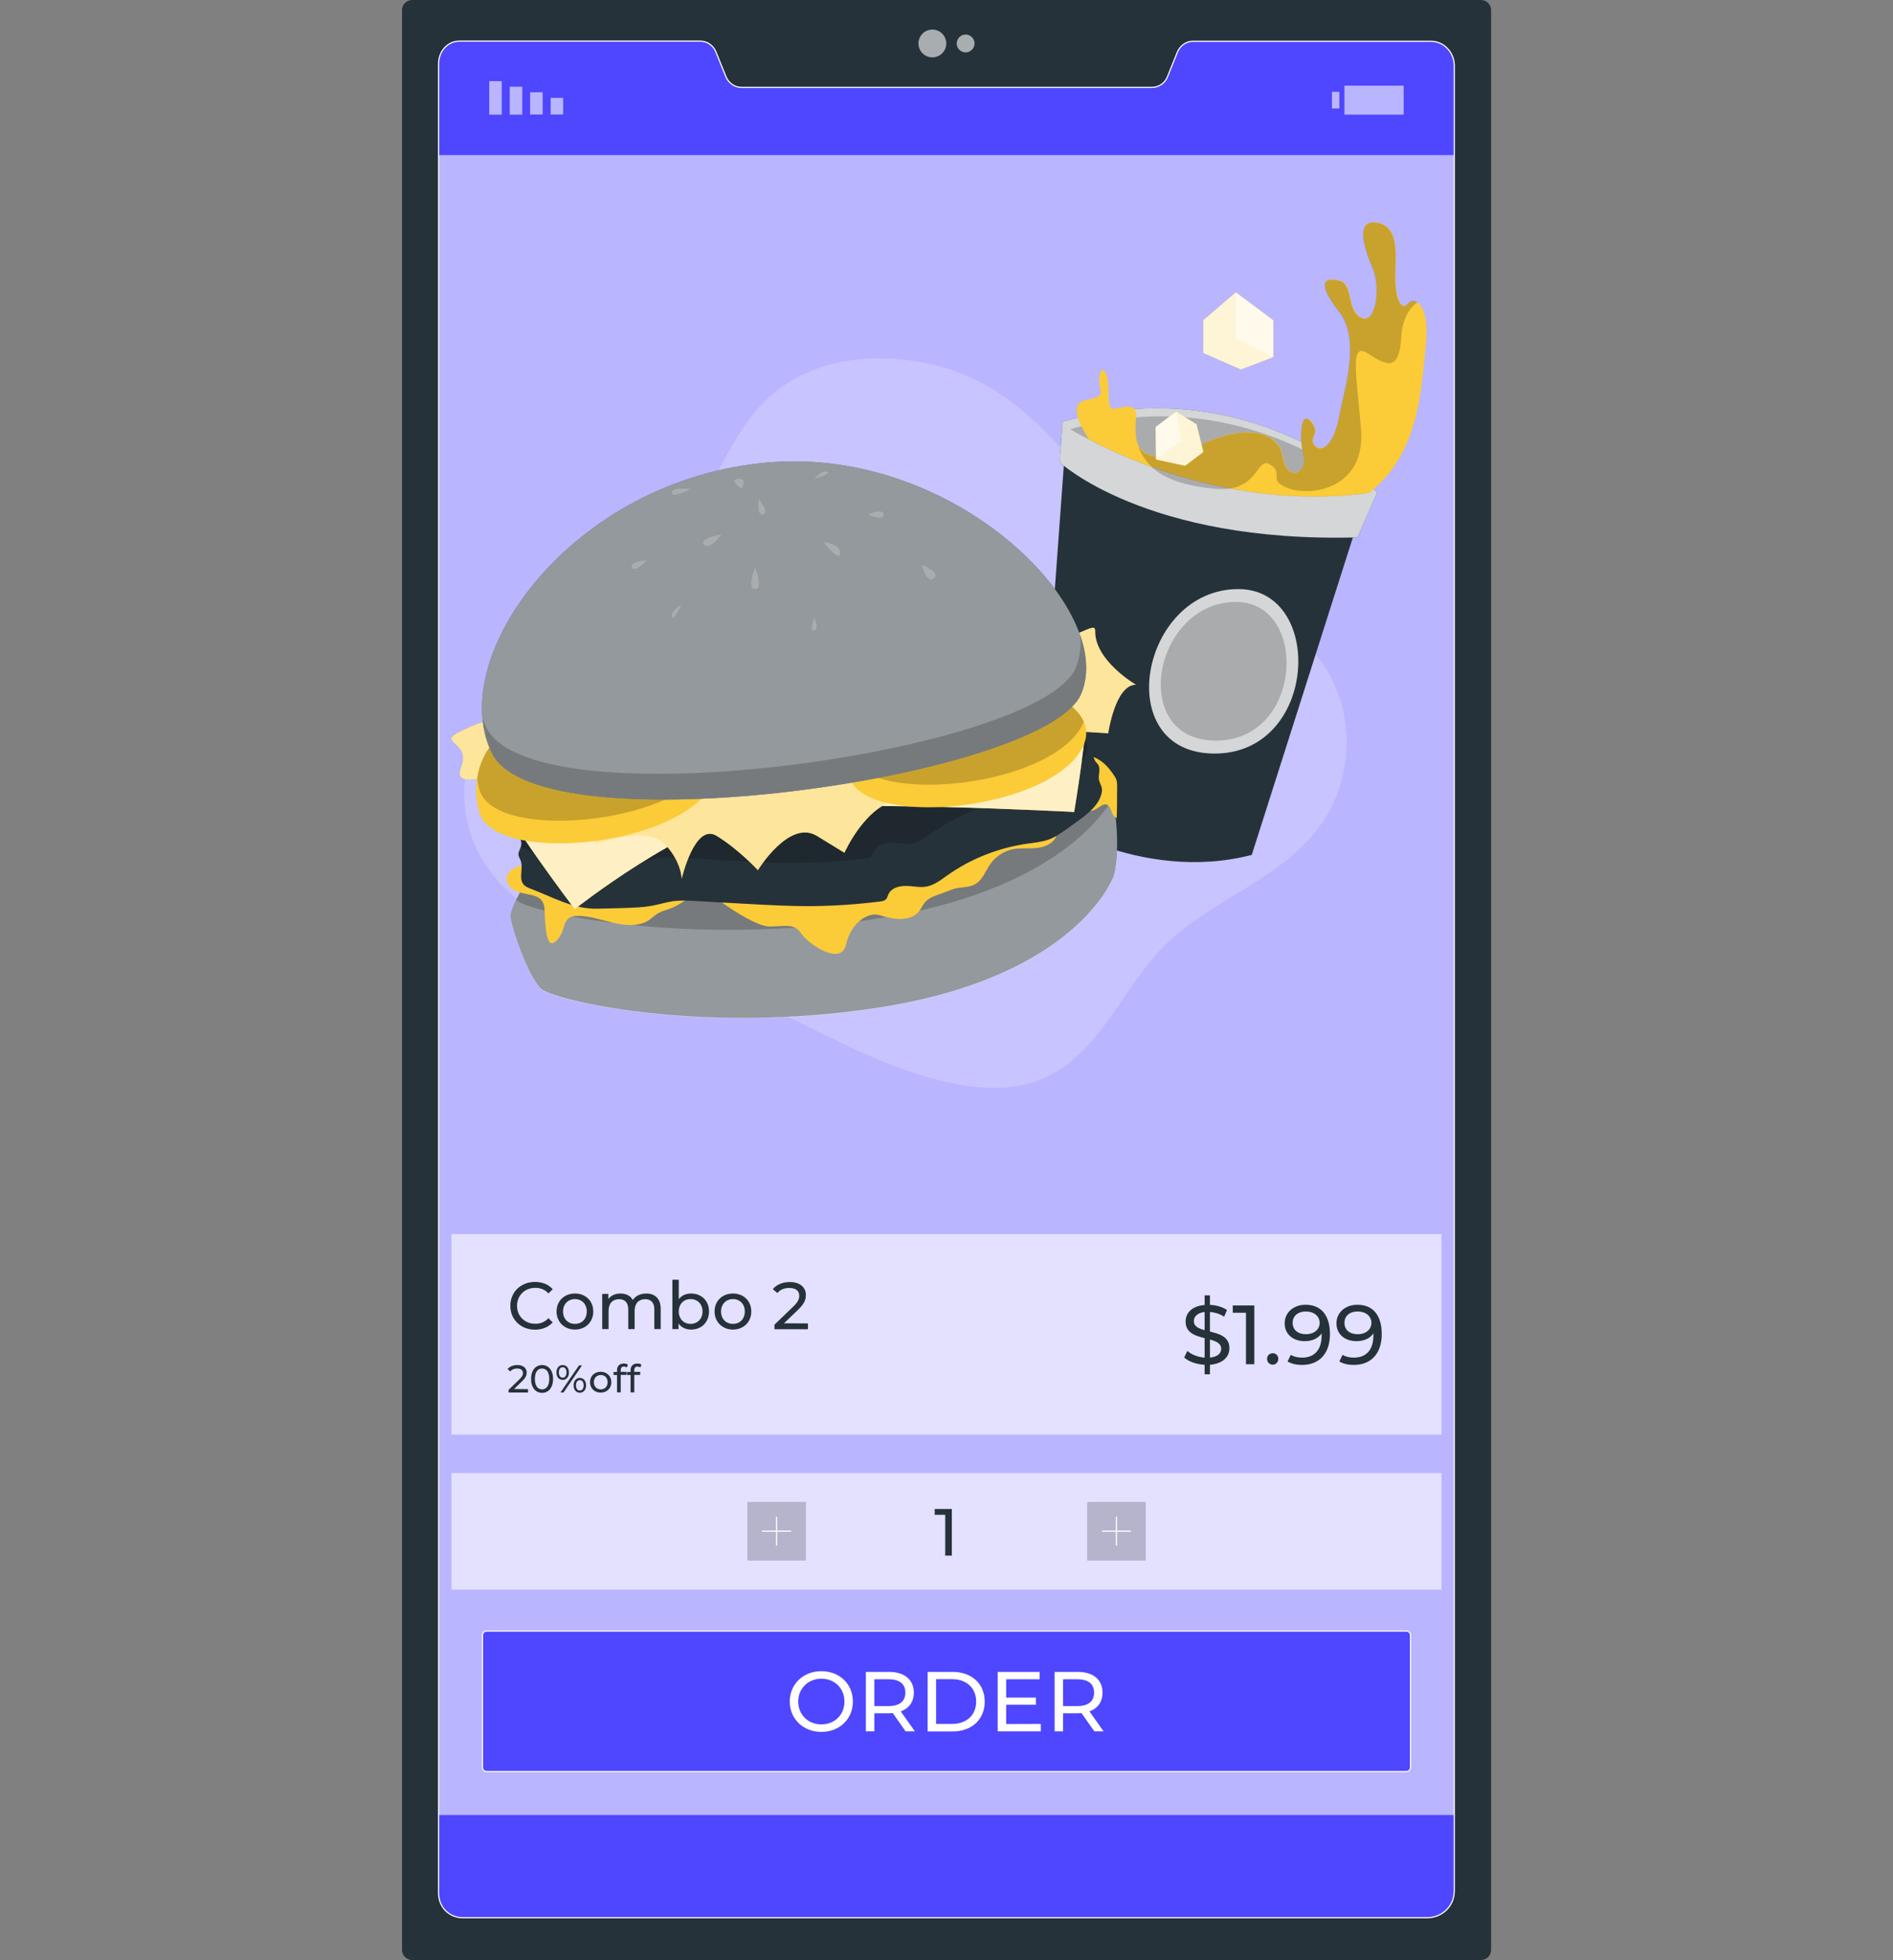 <?xml version="1.0" encoding="utf-8"?>
<!-- Generator: Adobe Illustrator 27.4.0, SVG Export Plug-In . SVG Version: 6.00 Build 0)  -->
<svg version="1.1" id="Capa_1" xmlns="http://www.w3.org/2000/svg" xmlns:xlink="http://www.w3.org/1999/xlink" x="0px" y="0px"
	 viewBox="0 0 1634 1691" style="enable-background:new 0 0 1634 1691;" xml:space="preserve">
<rect x="0" y="0" width="1634" height="1691" fill="#808080" stroke="none"/>
<style type="text/css">
	.st0{fill:#263239;}
	.st1{fill:#4F46FF;stroke:#FFFFFF;stroke-miterlimit:10;}
	.st2{opacity:0.6;fill:#FFFFFF;enable-background:new    ;}
	.st3{opacity:0.2;enable-background:new    ;}
	.st4{fill:none;stroke:#FFFFFF;stroke-miterlimit:10;}
	.st5{fill:#FFFFFF;}
	.st6{opacity:0.2;fill:#FFFFFF;enable-background:new    ;}
	.st7{opacity:0.8;fill:#FFFFFF;enable-background:new    ;}
	.st8{fill:#FBCB38;}
	.st9{opacity:0.5;fill:#FFFFFF;enable-background:new    ;}
	.st10{opacity:0.7;fill:#FFFFFF;enable-background:new    ;}
</style>
<path class="st0" d="M355.8,0h922.5c4.9,0,8.8,4,8.8,8.8v1673.3c0,4.9-4,8.8-8.8,8.8H355.8c-4.9,0-8.8-4-8.8-8.8V8.8
	C346.9,4,350.9,0,355.8,0z"/>
<path class="st1" d="M1255.3,56.7v1574.7c0,12.9-10.4,23-23.4,23H399.5c-11.9,0-20.9-9.2-20.9-21.1V54.8c0-10.3,7.6-19.3,17.9-19.3
	h208.1c5.9,0,11.2,3.8,13.4,9.4l8.6,21.2c2.2,5.5,7.5,9.3,13.4,9.3h354.3c5.9,0,11.2-3.6,13.4-9.1l8.6-21.3
	c2.2-5.5,7.5-9.4,13.4-9.4h205.1C1246.3,35.4,1255.4,45.3,1255.3,56.7L1255.3,56.7z"/>
<rect x="378.6" y="133.8" class="st2" width="876.7" height="1432"/>
<g>
	<g>
		<rect x="475.3" y="84.4" class="st2" width="10.8" height="14.4"/>
		<rect x="457.6" y="79.6" class="st2" width="10.8" height="19.2"/>
		<rect x="440" y="74.8" class="st2" width="10.8" height="24.1"/>
		<rect x="422.3" y="70" class="st2" width="10.8" height="28.9"/>
	</g>
	<g>
		<rect x="1149.7" y="79.2" class="st2" width="6.4" height="14.4"/>
		<rect x="1160.5" y="73.9" class="st2" width="51.1" height="25"/>
	</g>
</g>
<rect x="389.7" y="1064.6" class="st2" width="854.6" height="173"/>
<g>
	<circle class="st2" cx="804.8" cy="37.5" r="12"/>
	<path class="st2" d="M841.2,37.5c0,4.3-3.5,7.7-7.7,7.7s-7.7-3.5-7.7-7.7s3.5-7.7,7.7-7.7S841.2,33.2,841.2,37.5z"/>
</g>
<rect x="389.7" y="1270.8" class="st2" width="854.6" height="100.6"/>
<path class="st0" d="M821.6,1301.8v40.2h-5.7v-35.2h-9.1v-5H821.6L821.6,1301.8z"/>
<g>
	<g>
		<path class="st0" d="M1044.4,1177.4v8.2h-4.6v-8.2c-7.1-0.4-13.8-2.8-17.6-6.3l2.7-5.7c3.4,3.1,9.1,5.4,14.9,5.8v-16.8
			c-8-2-16.4-4.5-16.4-14.3c0-7.2,5.1-13.4,16.4-14.3v-8.3h4.6v8.2c5.4,0.2,10.9,1.8,14.7,4.4l-2.4,5.8c-3.9-2.5-8.3-3.8-12.3-4.1
			v16.9c8.1,2,16.8,4.4,16.8,14.3C1061.3,1170.2,1055.9,1176.4,1044.4,1177.4L1044.4,1177.4z M1039.8,1147.5v-15.7
			c-6.4,0.8-9.3,4.1-9.3,7.9C1030.5,1144.3,1034.6,1146.1,1039.8,1147.5z M1054.1,1163.5c0-4.6-4.3-6.4-9.7-7.9v15.6
			C1051.2,1170.5,1054.1,1167.4,1054.1,1163.5z"/>
		<path class="st0" d="M1082.7,1126.2v50.7h-7.2v-44.4h-11.4v-6.3H1082.7L1082.7,1126.2z"/>
		<path class="st0" d="M1093.7,1172.3c0-2.9,2.2-4.9,4.9-4.9s4.8,2,4.8,4.9c0,2.9-2.2,5-4.8,5S1093.7,1175.2,1093.7,1172.3z"/>
		<path class="st0" d="M1148,1150.9c0,17.3-9.8,26.6-24,26.6c-4.8,0-9.3-0.9-12.6-3l2.8-5.7c2.7,1.7,6.1,2.4,9.8,2.4
			c10.3,0,16.8-6.4,16.8-19.1v-1.8c-3,4.4-8.3,6.7-14.6,6.7c-10.1,0-17.3-6-17.3-15.4c0-9.4,7.8-16,17.9-16
			C1140.3,1125.5,1148,1134.7,1148,1150.9L1148,1150.9z M1139.1,1141.2c0-5.2-4.2-9.8-12.1-9.8c-6.6,0-11.2,3.8-11.2,9.8
			s4.4,9.8,11.5,9.8S1139.1,1146.8,1139.1,1141.2L1139.1,1141.2z"/>
		<path class="st0" d="M1192.7,1150.9c0,17.3-9.8,26.6-24,26.6c-4.8,0-9.3-0.9-12.6-3l2.8-5.7c2.7,1.7,6.1,2.4,9.8,2.4
			c10.3,0,16.8-6.4,16.8-19.1v-1.8c-3,4.4-8.3,6.7-14.6,6.7c-10.1,0-17.3-6-17.3-15.4c0-9.4,7.8-16,17.9-16
			C1185.1,1125.5,1192.7,1134.7,1192.7,1150.9L1192.7,1150.9z M1183.8,1141.2c0-5.2-4.2-9.8-12.1-9.8c-6.6,0-11.2,3.8-11.2,9.8
			s4.4,9.8,11.5,9.8S1183.8,1146.8,1183.8,1141.2z"/>
	</g>
	<g>
		<path class="st0" d="M455.8,1198.4v2.9H439v-2.3l9.5-9.2c2.5-2.4,2.9-3.9,2.9-5.3c0-2.4-1.7-3.9-5-3.9c-2.5,0-4.5,0.8-6,2.5
			l-2.3-2c1.8-2.2,4.9-3.5,8.5-3.5c4.9,0,8,2.5,8,6.5c0,2.3-0.7,4.3-3.8,7.3l-7.1,6.9L455.8,1198.4L455.8,1198.4z"/>
		<path class="st0" d="M458.4,1189.6c0-7.6,4.1-12,9.5-12s9.5,4.3,9.5,12c0,7.7-4.1,12-9.5,12S458.4,1197.2,458.4,1189.6z
			 M474.1,1189.6c0-6-2.5-9-6.2-9s-6.2,3-6.2,9s2.5,9,6.2,9S474.1,1195.5,474.1,1189.6z"/>
		<path class="st0" d="M480.3,1184c0-3.8,2.2-6.4,5.4-6.4s5.4,2.5,5.4,6.4s-2.2,6.4-5.4,6.4S480.3,1187.9,480.3,1184z M489,1184
			c0-2.8-1.2-4.5-3.3-4.5s-3.3,1.7-3.3,4.5s1.3,4.5,3.3,4.5S489,1186.8,489,1184z M499.8,1177.9h2.6l-16,23.4h-2.6L499.8,1177.9z
			 M495.1,1195.1c0-3.8,2.2-6.4,5.4-6.4s5.4,2.6,5.4,6.4s-2.2,6.4-5.4,6.4S495.1,1198.9,495.1,1195.1z M503.8,1195.1
			c0-2.8-1.3-4.5-3.3-4.5s-3.3,1.7-3.3,4.5c0,2.8,1.2,4.5,3.3,4.5S503.8,1197.8,503.8,1195.1z"/>
		<path class="st0" d="M509.3,1192.4c0-5.3,3.9-9,9.2-9s9.2,3.7,9.2,9s-3.9,9-9.2,9S509.3,1197.7,509.3,1192.4z M524.5,1192.4
			c0-3.8-2.5-6.2-5.9-6.2s-6,2.4-6,6.2s2.6,6.2,6,6.2S524.5,1196.2,524.5,1192.4z"/>
		<path class="st0" d="M535.8,1182v1.5h5.1v2.6h-5.1v15.1h-3.2v-15h-3v-2.6h3v-1.6c0-3.4,2.1-5.7,5.8-5.7c1.4,0,2.7,0.3,3.6,1
			l-1,2.4c-0.7-0.5-1.5-0.8-2.5-0.8C536.7,1178.9,535.8,1180,535.8,1182L535.8,1182z"/>
		<path class="st0" d="M547.5,1182v1.5h5.1v2.6h-5.1v15.1h-3.2v-15h-3v-2.6h3v-1.6c0-3.4,2.1-5.7,5.8-5.7c1.4,0,2.7,0.3,3.6,1
			l-1,2.4c-0.7-0.5-1.5-0.8-2.5-0.8C548.5,1178.9,547.5,1180,547.5,1182L547.5,1182z"/>
	</g>
	<g>
		<path class="st0" d="M440.5,1126.5c0-11.9,9.1-20.6,21.3-20.6c6.2,0,11.6,2.1,15.3,6.3l-3.7,3.6c-3.1-3.3-6.9-4.8-11.3-4.8
			c-9.1,0-15.8,6.5-15.8,15.5s6.7,15.5,15.8,15.5c4.4,0,8.2-1.5,11.3-4.8l3.7,3.6c-3.7,4.1-9.1,6.3-15.3,6.3
			C449.6,1147.1,440.5,1138.4,440.5,1126.5L440.5,1126.5z"/>
		<path class="st0" d="M480.4,1131.4c0-9.1,6.7-15.5,15.9-15.5s15.8,6.4,15.8,15.5s-6.7,15.6-15.8,15.6S480.4,1140.5,480.4,1131.4z
			 M506.5,1131.4c0-6.5-4.4-10.7-10.2-10.7s-10.3,4.2-10.3,10.7s4.4,10.7,10.3,10.7S506.5,1137.9,506.5,1131.4z"/>
		<path class="st0" d="M570.3,1129.1v17.5h-5.5v-16.9c0-6-2.9-8.9-7.9-8.9c-5.5,0-9.1,3.5-9.1,10.1v15.7h-5.5v-16.9
			c0-6-2.9-8.9-7.9-8.9c-5.5,0-9.1,3.5-9.1,10.1v15.7h-5.5v-30.4h5.3v4.5c2.2-3.1,5.9-4.8,10.5-4.8s8.6,1.8,10.6,5.6
			c2.3-3.5,6.5-5.6,11.7-5.6C565.2,1115.9,570.3,1120.2,570.3,1129.1L570.3,1129.1z"/>
		<path class="st0" d="M612,1131.4c0,9.3-6.5,15.6-15.4,15.6c-4.5,0-8.4-1.7-10.9-5.2v4.8h-5.3V1104h5.5v16.8
			c2.5-3.3,6.3-4.9,10.6-4.9C605.5,1115.9,612,1122.1,612,1131.4L612,1131.4z M606.4,1131.4c0-6.5-4.4-10.7-10.3-10.7
			s-10.2,4.2-10.2,10.7s4.4,10.7,10.2,10.7S606.4,1137.9,606.4,1131.4z"/>
		<path class="st0" d="M616.8,1131.4c0-9.1,6.7-15.5,15.9-15.5s15.8,6.4,15.8,15.5s-6.7,15.6-15.8,15.6S616.8,1140.5,616.8,1131.4z
			 M642.9,1131.4c0-6.5-4.4-10.7-10.2-10.7s-10.3,4.2-10.3,10.7s4.4,10.7,10.3,10.7S642.9,1137.9,642.9,1131.4z"/>
		<path class="st0" d="M697.4,1141.7v5h-28.9v-3.9l16.4-15.8c4.2-4.1,5-6.7,5-9.2c0-4.1-2.9-6.7-8.6-6.7c-4.3,0-7.8,1.4-10.3,4.4
			l-3.9-3.4c3.1-3.8,8.4-6.1,14.7-6.1c8.4,0,13.8,4.3,13.8,11.2c0,3.9-1.2,7.4-6.6,12.6l-12.3,11.8L697.4,1141.7L697.4,1141.7z"/>
	</g>
</g>
<g>
	<g>
		<path class="st3" d="M938.9,1295.7h49.6c0.3,0,0.5,0.2,0.5,0.5v49.6c0,0.3-0.2,0.5-0.5,0.5h-49.6c-0.3,0-0.5-0.2-0.5-0.5v-49.6
			C938.4,1295.9,938.6,1295.7,938.9,1295.7z"/>
		<g>
			<line class="st4" x1="963.7" y1="1308.4" x2="963.7" y2="1333.4"/>
			<line class="st4" x1="976.2" y1="1320.9" x2="951.1" y2="1320.9"/>
		</g>
	</g>
	<g>
		<path class="st3" d="M645.6,1295.7h49.6c0.3,0,0.5,0.2,0.5,0.5v49.6c0,0.3-0.2,0.5-0.5,0.5h-49.6c-0.3,0-0.5-0.2-0.5-0.5v-49.6
			C645.1,1295.9,645.3,1295.7,645.6,1295.7z"/>
		<g>
			<line class="st4" x1="670.3" y1="1308.4" x2="670.3" y2="1333.4"/>
			<line class="st4" x1="682.9" y1="1320.9" x2="657.8" y2="1320.9"/>
		</g>
	</g>
</g>
<path class="st1" d="M420,1407.1h794c1.9,0,3.5,1.6,3.5,3.5v114.2c0,1.9-1.6,3.5-3.5,3.5H420c-1.9,0-3.5-1.6-3.5-3.5v-114.2
	C416.5,1408.6,418.1,1407.1,420,1407.1z"/>
<g>
	<path class="st5" d="M681.7,1467.9c0-15,11.6-26.2,27.3-26.2s27.2,11.1,27.2,26.2s-11.6,26.2-27.2,26.2S681.7,1483,681.7,1467.9z
		 M728.9,1467.9c0-11.4-8.5-19.7-19.9-19.7s-20,8.4-20,19.7s8.5,19.7,20,19.7S728.9,1479.3,728.9,1467.9z"/>
	<path class="st5" d="M781.7,1493.6l-11.1-15.8c-1,0.1-2.1,0.2-3.2,0.2h-12.7v15.6h-7.3v-51.3h20c13.3,0,21.4,6.8,21.4,17.9
		c0,7.9-4.1,13.6-11.3,16.2l12.2,17.2L781.7,1493.6L781.7,1493.6z M781.5,1460.2c0-7.3-4.9-11.5-14.3-11.5h-12.5v23.1h12.5
		C776.6,1471.8,781.5,1467.5,781.5,1460.2z"/>
	<path class="st5" d="M800.7,1442.3h21.6c16.5,0,27.7,10.4,27.7,25.7s-11.2,25.7-27.7,25.7h-21.6V1442.3L800.7,1442.3z
		 M821.8,1487.2c12.7,0,20.8-7.8,20.8-19.3s-8.1-19.3-20.8-19.3H808v38.6L821.8,1487.2L821.8,1487.2z"/>
	<path class="st5" d="M898.4,1487.2v6.4h-37.2v-51.3h36.2v6.4h-28.9v15.8h25.7v6.2h-25.7v16.6L898.4,1487.2L898.4,1487.2z"/>
	<path class="st5" d="M944.6,1493.6l-11.1-15.8c-1,0.1-2.1,0.2-3.2,0.2h-12.7v15.6h-7.3v-51.3h20c13.3,0,21.4,6.8,21.4,17.9
		c0,7.9-4.1,13.6-11.3,16.2l12.2,17.2L944.6,1493.6L944.6,1493.6z M944.4,1460.2c0-7.3-4.9-11.5-14.3-11.5h-12.5v23.1h12.5
		C939.5,1471.8,944.4,1467.5,944.4,1460.2z"/>
</g>
<path class="st6" d="M1160.8,620.4c5,31.2-2,64.6-20.1,90.3c-33.8,48.2-94.5,64.4-135.3,104.9c-37,36.7-56.1,95.3-107.5,115.9
	c-23.5,9.4-49.9,8.2-74.7,3.3c-53.8-10.7-102-37.7-150.7-61.5c-65-31.7-140.2-45.6-202.5-81.4c-28.6-16.4-53.8-41.2-63.9-72.6
	c-21.5-66.8,25-132.1,74-172.3c36.7-30.2,79.1-55.3,109.7-92.3c28.1-34,39.8-79.7,72.2-110.5c26.3-25,63.7-36,100-35.1
	c99.8,2.4,144,64.7,201.8,134.1c47.9,57.5,132.8,67.8,177.1,128.2C1151.4,585.9,1158,602.8,1160.8,620.4L1160.8,620.4z"/>
<g>
	<g>
		<path class="st0" d="M920.2,375.3l-23.9,328c0,0,86.9,59.4,184.2,34.2l94.3-295.9C1174.7,441.6,1113.4,346.8,920.2,375.3
			L920.2,375.3z"/>
		<path class="st0" d="M917.2,363.8l-2.5,35c0,0,74.4,69.8,257.1,64.8l17-38.9C1188.8,424.6,1079.8,317.5,917.2,363.8L917.2,363.8z"
			/>
		<path class="st7" d="M917.2,363.8l-2.5,35c0,0,74.4,69.8,257.1,64.8l17-38.9C1188.8,424.6,1079.8,317.5,917.2,363.8L917.2,363.8z"
			/>
		<path class="st3" d="M1181.8,425.3c-110.4,14.9-205.4-26.9-241.9-46.1l-0.1-0.1c-10.3-5.3-15.9-8.9-15.9-8.9
			c3.2-0.9,6.3-1.7,9.4-2.5c16.4-4.1,32.2-6.4,47.3-7.7c59.5-4.6,108.8,10.9,143.8,27.9C1161.1,405.6,1181.8,425.1,1181.8,425.3
			L1181.8,425.3z"/>
		<path class="st8" d="M1230.6,299.5c-4,36.8-5.6,92.2-48.8,125.7c-43.4,5.8-84.3,3-120.2-4c-25-4.7-47.5-11.4-66.8-18.3
			c-23.8-8.4-42.6-17.5-54.9-23.9l-0.1-0.1c-0.6-1-3.7-5.7-6.4-11.4c-4.2-8.9-7.2-20.1,3-22.1c17.4-3.5,13.8-5.5,12.6-14
			c-1.2-8.4,2.2-17.4,5.8-8.9c3.5,8.4,0.6,27.5,4.5,29.9c3.7,2.2,22.8-8.9,21.4,7.6c-0.6,7.1-1,14.3,0.5,20.1
			c0.2,0.7,0.5,1.5,0.7,2.2c0,0.2,0,0.4,0.1,0.5c2.5,6.2,7.7,10.4,18.1,11c20.8,1.1,35.1-11.8,56.4-17.8c21.3-5.9,46.9-4.6,50.8,18
			c4,22.4,21.9,14.3,18-1.2c-0.4-1.5-0.7-3.1-1-4.7c-2.6-15.4-0.7-34.5,7.6-24.4c9,11-3.5,14,3.5,20.9c7.1,7.1,17-4.7,20.6-25.3
			c3.6-20.6,19.5-65.6,0-90.5c-19.5-24.9-13-30,0-26.9c12.9,3,5.9,25.4,19,32c13,6.4,17-26.5,10-42.5c-6.9-16-16-42.9,4-39.4
			c20,3.5,15.5,30,15.5,47.5s5,28.9,10.9,22.4c2.2-2.4,5.3-2.9,8.3-0.6h0.1C1228.7,264.4,1233.2,275.9,1230.6,299.5L1230.6,299.5z"
			/>
		<g>
			<polygon class="st8" points="1038.7,276.3 1066.7,252.2 1099,276.3 1099,308.1 1071.1,318.7 1038.7,304.5 			"/>
			<polygon class="st7" points="1038.7,276.3 1066.7,252.2 1099,276.3 1099,308.1 1071.1,318.7 1038.7,304.5 			"/>
			<polygon class="st9" points="1066.7,252.2 1066.7,291.5 1099,308.1 1099,276.3 			"/>
		</g>
		<path class="st3" d="M1223.5,260.8c-7.1,4.6-13.1,15.2-14,29.9c-1.6,27.5-10.4,26.5-27.6,14.9c-17.2-11.7-11.3,13.9-7.1,64.5
			c4.2,50.6-41.6,58.4-61.9,51.4c-20.2-7.1-3.8-12.9-16.5-20.7c-11-6.8-9.4,16.9-35,20.7c-3.8,0.5-8.4,0.6-13.8,0.1
			c-24.9-2.6-42-8.3-53-18.3c-5.9-5.5-10.2-12.1-12.8-20.3c2.5,6.2,7.7,10.4,18.1,11c20.8,1.1,35.1-11.8,56.4-17.8
			c21.3-5.9,46.9-4.6,50.8,18c4,22.4,21.9,14.3,18-1.2c-0.4-1.5-0.7-3.1-1-4.7c-2.6-15.4-0.7-34.5,7.6-24.4c9,11-3.5,14,3.5,20.9
			c7.1,7.1,17-4.7,20.6-25.3c3.5-20.6,19.5-65.6,0-90.5s-13-30,0-26.9c12.9,3,5.9,25.4,19,32c13,6.4,17-26.5,10-42.5
			c-6.9-16-16-42.9,4-39.4c20,3.5,15.5,30,15.5,47.5s5,28.9,10.9,22.4C1217.4,259.2,1220.5,258.7,1223.5,260.8L1223.5,260.8z"/>
		<g>
			<polygon class="st8" points="1022.9,401.8 997.9,396.4 997.6,368.4 1015.3,355 1032.8,366.1 1038.7,389.9 			"/>
			<polygon class="st7" points="1022.9,401.8 997.9,396.4 997.6,368.4 1015.3,355 1032.8,366.1 1038.7,389.9 			"/>
			<polygon class="st9" points="997.9,396.4 1019.7,380 1015.3,355 997.6,368.4 			"/>
		</g>
		<path class="st7" d="M1068.9,508.2c75,0,68.9,142.2-20.8,141.9C958.2,649.7,984.2,508.2,1068.9,508.2z"/>
		<path class="st3" d="M1066.9,519.3c63.2,0,58.1,119.9-17.6,119.6C973.6,638.7,995.5,519.2,1066.9,519.3L1066.9,519.3z"/>
	</g>
	<g>
		<g>
			<path class="st0" d="M461.7,747.6c0,0-20.9,33.7-20.9,42.6c0,8.9,15.7,53.2,26.2,62.8c10.4,9.7,136.2,39.7,289.7,16.5
				c153.4-23.2,196.1-94.3,203.6-111.6c7.4-17.2,5-83.2-11.5-86.1S490.9,724.5,461.7,747.6L461.7,747.6z"/>
			<path class="st9" d="M960.3,758.2c-7.4,17.2-50.2,88.4-203.6,111.6C603.2,893,477.4,863,466.9,853.4c-10.4-9.8-26.2-53.9-26.2-63
				c0-2.9,2.1-8.2,5-14.1c6.3-12.8,16.1-28.5,16.1-28.5c29.3-23.2,470.5-78.6,487-75.6c5.2,0.9,8.9,7.8,11.4,17.6
				C965.8,711.2,965.4,746.3,960.3,758.2L960.3,758.2z"/>
			<path class="st3" d="M960.1,689.6c-15.1,24.8-66.4,83.3-209.5,103.9c-161.1,23.3-293.1-6.7-304-16.4c-0.2-0.2-0.6-0.5-0.9-0.9
				c6.3-12.8,16.1-28.5,16.1-28.5c29.3-23.2,470.5-78.6,487-75.6C953.9,672.9,957.6,680,960.1,689.6L960.1,689.6z"/>
		</g>
		<path class="st8" d="M456.5,746.5c-16.5-1.1-24.7,11.7-15,19.8c9.7,8.2,27.6,1.5,28.5,18c0.7,16.5,1.5,37.4,11.3,26.2
			c9.8-11.3,0.7-23.9,26.9-19.5c16,2.7,36.8,12.8,52.2,2.6c2.7-1.9,5.1-4.3,7.9-5.9c3-1.7,6.4-2.5,9.7-3.7c4.5-1.6,8.6-4.1,12.5-6.6
			c5.2-3.1,11.2-7.4,10.9-13.5c-0.2-5.5-5.6-9.5-11-10.2c-5.5-0.7-10.8,1-16.1,2.5c-5.3,1.5-10.7,2.6-16.1,3.5
			c-9.9,1.6-18.7-2.7-28.4-4.5c-11.3-2-22.7-3.6-34.1-5C482.5,748.9,469.5,747.5,456.5,746.5L456.5,746.5z"/>
		<path class="st8" d="M607.7,767.1c0,0,41.2,33,57.6,32.2c16.5-0.7,20.6-2.2,26.8,6.7c6.2,8.9,34.1,27.6,38.2,8.9
			s19-28.5,28.8-25.4c9.7,3,28.5,7.7,35.9-5.9c3.6-6.4,5.9-8.4,12.5-10.9c5-1.9,10-3.8,15-5.6c6.1-2.1,13.5-1.1,19.2-4.3
			c6.6-3.7,9-11.8,13.4-17.8c4.6-6.3,11.7-10.9,19.3-12.4c6.4-1.2,13.3-0.4,19.8-1c6.6-0.6,13.6-3.1,16.9-8.8
			c2.9-5.1,2.1-11.5,4.3-16.9c3.1-7.3,12.4-11.2,19.8-8.4c2.2,0.9,4.3,2.1,6.7,2c5.5-0.4,10.3-8.2,14.6-4.7
			c3.3,2.6,2.2,8.7,7.4,10.9c0.5-8.7,0.2-17.5,0.4-26.2c0-3.1,0-6.3-1.6-8.9c-9.3-14.5-17.4-19.7-35.3-20.5
			c-17.2-0.6-35.6-0.7-50,8.8c-14,9.4-21.1,26.3-33.3,37.8c-6.8,6.4-15,11-23.3,15.4c-20.9,11.2-42.6,21.1-64.8,29.5
			c-20.2,7.7-45.6,7.6-67.1,11C661.7,757.2,634.7,761.9,607.7,767.1L607.7,767.1z"/>
		<path class="st0" d="M950.8,684.7c-2.7,10.8-13.1,18.3-21.7,24.5c-2.6,1.9-5.3,3.8-7.9,5.7c-5.1,3.6-10.2,7.3-16.1,9.4
			c-5.9,2.1-12.1,2.6-18.2,3.5c-24.9,3.5-49,13-69.4,27.5c-5.6,4-11.2,8.3-17.7,9.5c-5.8,1.1-11.8-0.5-17.7-0.5
			c-5.9-0.1-12.6,1.6-15.2,7.1c-0.7,1.6-1.1,3.6-2.5,4.7c-1.2,1.1-3,1.4-4.7,1.6c-19.7,2.5-39.5,3.8-59.2,4
			c-20.2,0.1-40.4-1.1-60.5-2.2c-13.1-0.7-26.2-1.5-39.2-2.2c-6.4-0.4-13.1-0.7-19.6,0.1c-6.3,0.9-12.4,2.9-18.6,4
			c-7.7,1.4-15.5,1.6-23.2,1.9c-7.8,0.2-15.9,0.4-23.7,0.6c-20.6,0.5-38.3-9.8-57.3-17.1c-2.4-0.9-4.8-1.9-6.4-3.7
			c-4.6-5.3,0-14.1-2.6-20.8c-0.6-1.6-1.6-3-1.9-4.7c-0.2-2.4,1.1-4.3,1.9-6.6c0.2-0.7,0.5-1.5,0.6-2.2c0.4-3.2-1.5-6.3-2.6-9.3
			c-1.2-3.2-1.6-6.6-1.9-10c-0.1-1.9-0.1-3.8,0.1-5.7c0.2-1.5,0.6-2.9,1.2-4.1c3.7-7.7,21.4-7.3,29-9.2
			c54.2-13.9,109.6-23.6,164.7-33.3c64.5-11.5,129.2-22.1,194.1-31.2c23.8-3.3,47.6-6.6,71.5-9c7.6-0.7,17-3.2,25.2-2.1
			c4.3,0.5,8.3,2.1,11.4,5.3c0.9,0.9,1.6,1.7,2.1,2.9c1.4,3.1-0.1,6.7-0.9,10c-1.2,5.2-0.9,10.5-0.4,15.9c0.1,2.6,0.5,5.3,1.9,7.6
			c0.9,1.4,2.4,2.5,3,4c1.5,3.5-0.5,8.3,0.2,12.1C949.5,677,952.3,678.9,950.8,684.7L950.8,684.7z"/>
		<path class="st3" d="M938.3,647.5c-2.6,10.8-13,18.5-21.7,24.5c-2.6,1.9-5.3,3.7-7.9,5.7c-5.1,3.6-10.2,7.3-16.1,9.4
			c-5.8,2.2-12.1,2.6-18.2,3.6c-24.9,3.5-49,12.9-69.4,27.5c-5.6,4-11,8.3-17.7,9.5c-5.8,1-11.8-0.5-17.7-0.6
			c-5.9-0.1-12.6,1.7-15.2,7.1c-0.7,1.6-1.1,3.6-2.5,4.7c-1.2,1.1-3,1.5-4.7,1.6c-19.7,2.5-39.4,3.7-59.2,4
			c-20.2,0.1-40.4-1.1-60.5-2.2c-13.1-0.7-26.2-1.5-39.2-2.2c-6.4-0.4-13.1-0.6-19.6,0.1c-6.3,0.9-12.4,2.9-18.6,4
			c-7.6,1.5-15.4,1.6-23.2,1.9c-7.8,0.2-15.9,0.5-23.7,0.6c-19.2,0.5-36.1-8.6-53.8-15.9c0.2-0.7,0.5-1.5,0.6-2.2
			c0.4-3.2-1.5-6.3-2.6-9.3c-1.2-3.2-1.6-6.6-1.9-10c-0.1-1.9-0.1-3.8,0.1-5.7c0.2-1.5,0.6-2.9,1.2-4.1c3.7-7.7,21.4-7.3,29-9.2
			c54.2-13.9,109.6-23.6,164.7-33.3c64.5-11.5,129.2-22.1,194.1-31.2c23.8-3.3,47.6-6.6,71.5-9c7.6-0.7,17-3.2,25.2-2.1
			c0.2,1.6,0.6,3,1.5,4.3c1,1.5,2.4,2.5,3,4.1c1.5,3.5-0.4,8.3,0.2,12C937.1,639.8,939.7,641.5,938.3,647.5L938.3,647.5z"/>
		<path class="st8" d="M434,689.6c-3.1,8.4,62.1,94.7,62.1,94.7s93.6-74.1,157.2-84.5c63.6-10.5,273.9,0.7,273.9,0.7
			s12.3-73.4,10.3-91.1C935.5,591.8,469.1,594.9,434,689.6L434,689.6z"/>
		<path class="st10" d="M434,689.6c-3.1,8.4,62.1,94.7,62.1,94.7s93.6-74.1,157.2-84.5c63.6-10.5,273.9,0.7,273.9,0.7
			s12.3-73.4,10.3-91.1C935.5,591.8,469.1,594.9,434,689.6L434,689.6z"/>
		<path class="st8" d="M494.3,684.1l20.6,43.6c0,0,43.5-15.5,58.5,0c15,15.5,15,30.5,15,30.5s11.2-48.7,30.2-37.1
			c19.1,11.7,35.6,29.6,35.6,29.6s26.9-44.1,50.9-29.6l23.8,14.6c0,0,19.5-44.1,49.5-46c30-1.9,42.4,2.6,44.9-5.6
			c2.6-8.3,70.4-55.3,101.8-53.4l31.5,1.9c0,0,5.9-41.9,23.9-41.9c0,0-35.9-20.8-35.2-46.7c0.2-9.9-23.2,14.7-39.7,0
			c-16.5-14.7-488.7,79.8-488.7,79.8s3.6-3.8-18.8,6.9c-22.4,10.8,8.9,8.1,0,31.1c-8.9,23.1,33-1.4,44.9,15.4
			C455,693.7,494.3,684.1,494.3,684.1L494.3,684.1z"/>
		<path class="st9" d="M494.3,684.1l20.6,43.6c0,0,43.5-15.5,58.5,0c15,15.5,15,30.5,15,30.5s11.2-48.7,30.2-37.1
			c19.1,11.7,35.6,29.6,35.6,29.6s26.9-44.1,50.9-29.6l23.8,14.6c0,0,19.5-44.1,49.5-46c30-1.9,42.4,2.6,44.9-5.6
			c2.6-8.3,70.4-55.3,101.8-53.4l31.5,1.9c0,0,5.9-41.9,23.9-41.9c0,0-35.9-20.8-35.2-46.7c0.2-9.9-23.2,14.7-39.7,0
			c-16.5-14.7-488.7,79.8-488.7,79.8s3.6-3.8-18.8,6.9c-22.4,10.8,8.9,8.1,0,31.1c-8.9,23.1,33-1.4,44.9,15.4
			C455,693.7,494.3,684.1,494.3,684.1L494.3,684.1z"/>
		<path class="st8" d="M613.1,679.7c-34,52.4-187.7,65.4-199.4,20.8c-2.9-10.9-3.2-20.6-1.9-28.9c3.6-25.7,21.7-38.8,21.7-38.8
			c64.2-33.3,167.5-15.5,183.1,21.1C619.8,661.9,619.1,670.6,613.1,679.7L613.1,679.7z"/>
		<path class="st3" d="M616.5,653.9c-0.9,2.1-2,4.2-3.3,6.3c-34,52.4-187.7,65.4-199.4,20.8c-0.9-3.2-1.5-6.4-1.9-9.4
			c3.6-25.7,21.7-38.8,21.7-38.8C497.6,599.4,601,617.4,616.5,653.9L616.5,653.9z"/>
		<path class="st8" d="M932.2,648.6c-34,52.4-187.7,65.4-199.4,20.8c-2.9-10.9-3.2-20.6-1.9-28.9c3.6-25.7,21.7-38.8,21.7-38.8
			c64.2-33.3,167.5-15.5,183.1,21.1C938.9,630.6,938.3,639.4,932.2,648.6L932.2,648.6z"/>
		<path class="st3" d="M935.5,622.8c-0.9,2.1-2,4.2-3.3,6.3c-34,52.4-187.7,65.4-199.4,20.8c-0.9-3.2-1.5-6.4-1.9-9.4
			c3.6-25.7,21.7-38.8,21.7-38.8C816.8,568.3,920,586.3,935.5,622.8L935.5,622.8z"/>
		<path class="st0" d="M663.6,398.9c161.3-13.5,300.7,127,269.6,199.8c-31.1,72.8-467.5,134.4-508.6,51.2S494,413,663.6,398.9z"/>
		<path class="st9" d="M663.6,398.9c161.3-13.5,300.7,127,269.6,199.8c-31.1,72.8-467.5,134.4-508.6,51.2S494,413,663.6,398.9z"/>
		<g>
			<path class="st6" d="M651.8,489.6c0,0-7.4,18.5,0,18.5S651.8,489.6,651.8,489.6z"/>
			<path class="st6" d="M710.9,467.6c0,0,13.5,18,14.3,9.8C725.9,469.1,710.9,467.6,710.9,467.6z"/>
			<path class="st6" d="M622.7,461c0,0-20.2,3.7-15,8.9C612.9,475.1,622.7,461,622.7,461z"/>
			<path class="st6" d="M558.2,483.4c0,0-15,1.1-12.8,6.2C547.7,494.7,558.2,483.4,558.2,483.4z"/>
			<path class="st6" d="M596.4,422c0,0-16.5-2.2-16.5,3S596.4,422,596.4,422z"/>
			<path class="st6" d="M655.2,431c0,0-2.6,14.3,3.5,12.8C664.6,442.2,655.2,431,655.2,431z"/>
			<path class="st6" d="M749.4,443.9c0,0,13.3,6.1,13.3,0C762.6,437.8,749.4,443.9,749.4,443.9z"/>
			<path class="st6" d="M702.9,413c0,0,7.3-8.2,11.2-5.9C717.7,409.3,702.9,413,702.9,413z"/>
			<path class="st6" d="M636.8,413c8.2-1.5,3.7,8.6,3.7,8.6S628.6,414.6,636.8,413z"/>
			<path class="st6" d="M588.2,521.6c0,0-9.7,5.9-8.2,10.5C581.4,536.6,588.2,521.6,588.2,521.6z"/>
			<path class="st6" d="M795.6,487.2c0,0,16.5,6.2,10.5,11.7C800,504.3,795.6,487.2,795.6,487.2z"/>
			<path class="st6" d="M702.9,533c0,0,4.6,9.2,0,10.9C698.3,545.6,702.9,533,702.9,533z"/>
		</g>
		<path class="st3" d="M933.2,598.7c-31.1,72.6-467.5,134.4-508.4,51.1c-4.5-9-7.1-19-8.1-29.5c0.9,2.5,2,5,3.1,7.3
			c41,83.3,477.4,21.6,508.6-51.2c3.7-8.7,5-18.2,4.2-28.5C938.7,566.4,939.5,583.9,933.2,598.7L933.2,598.7z"/>
	</g>
</g>
</svg>
